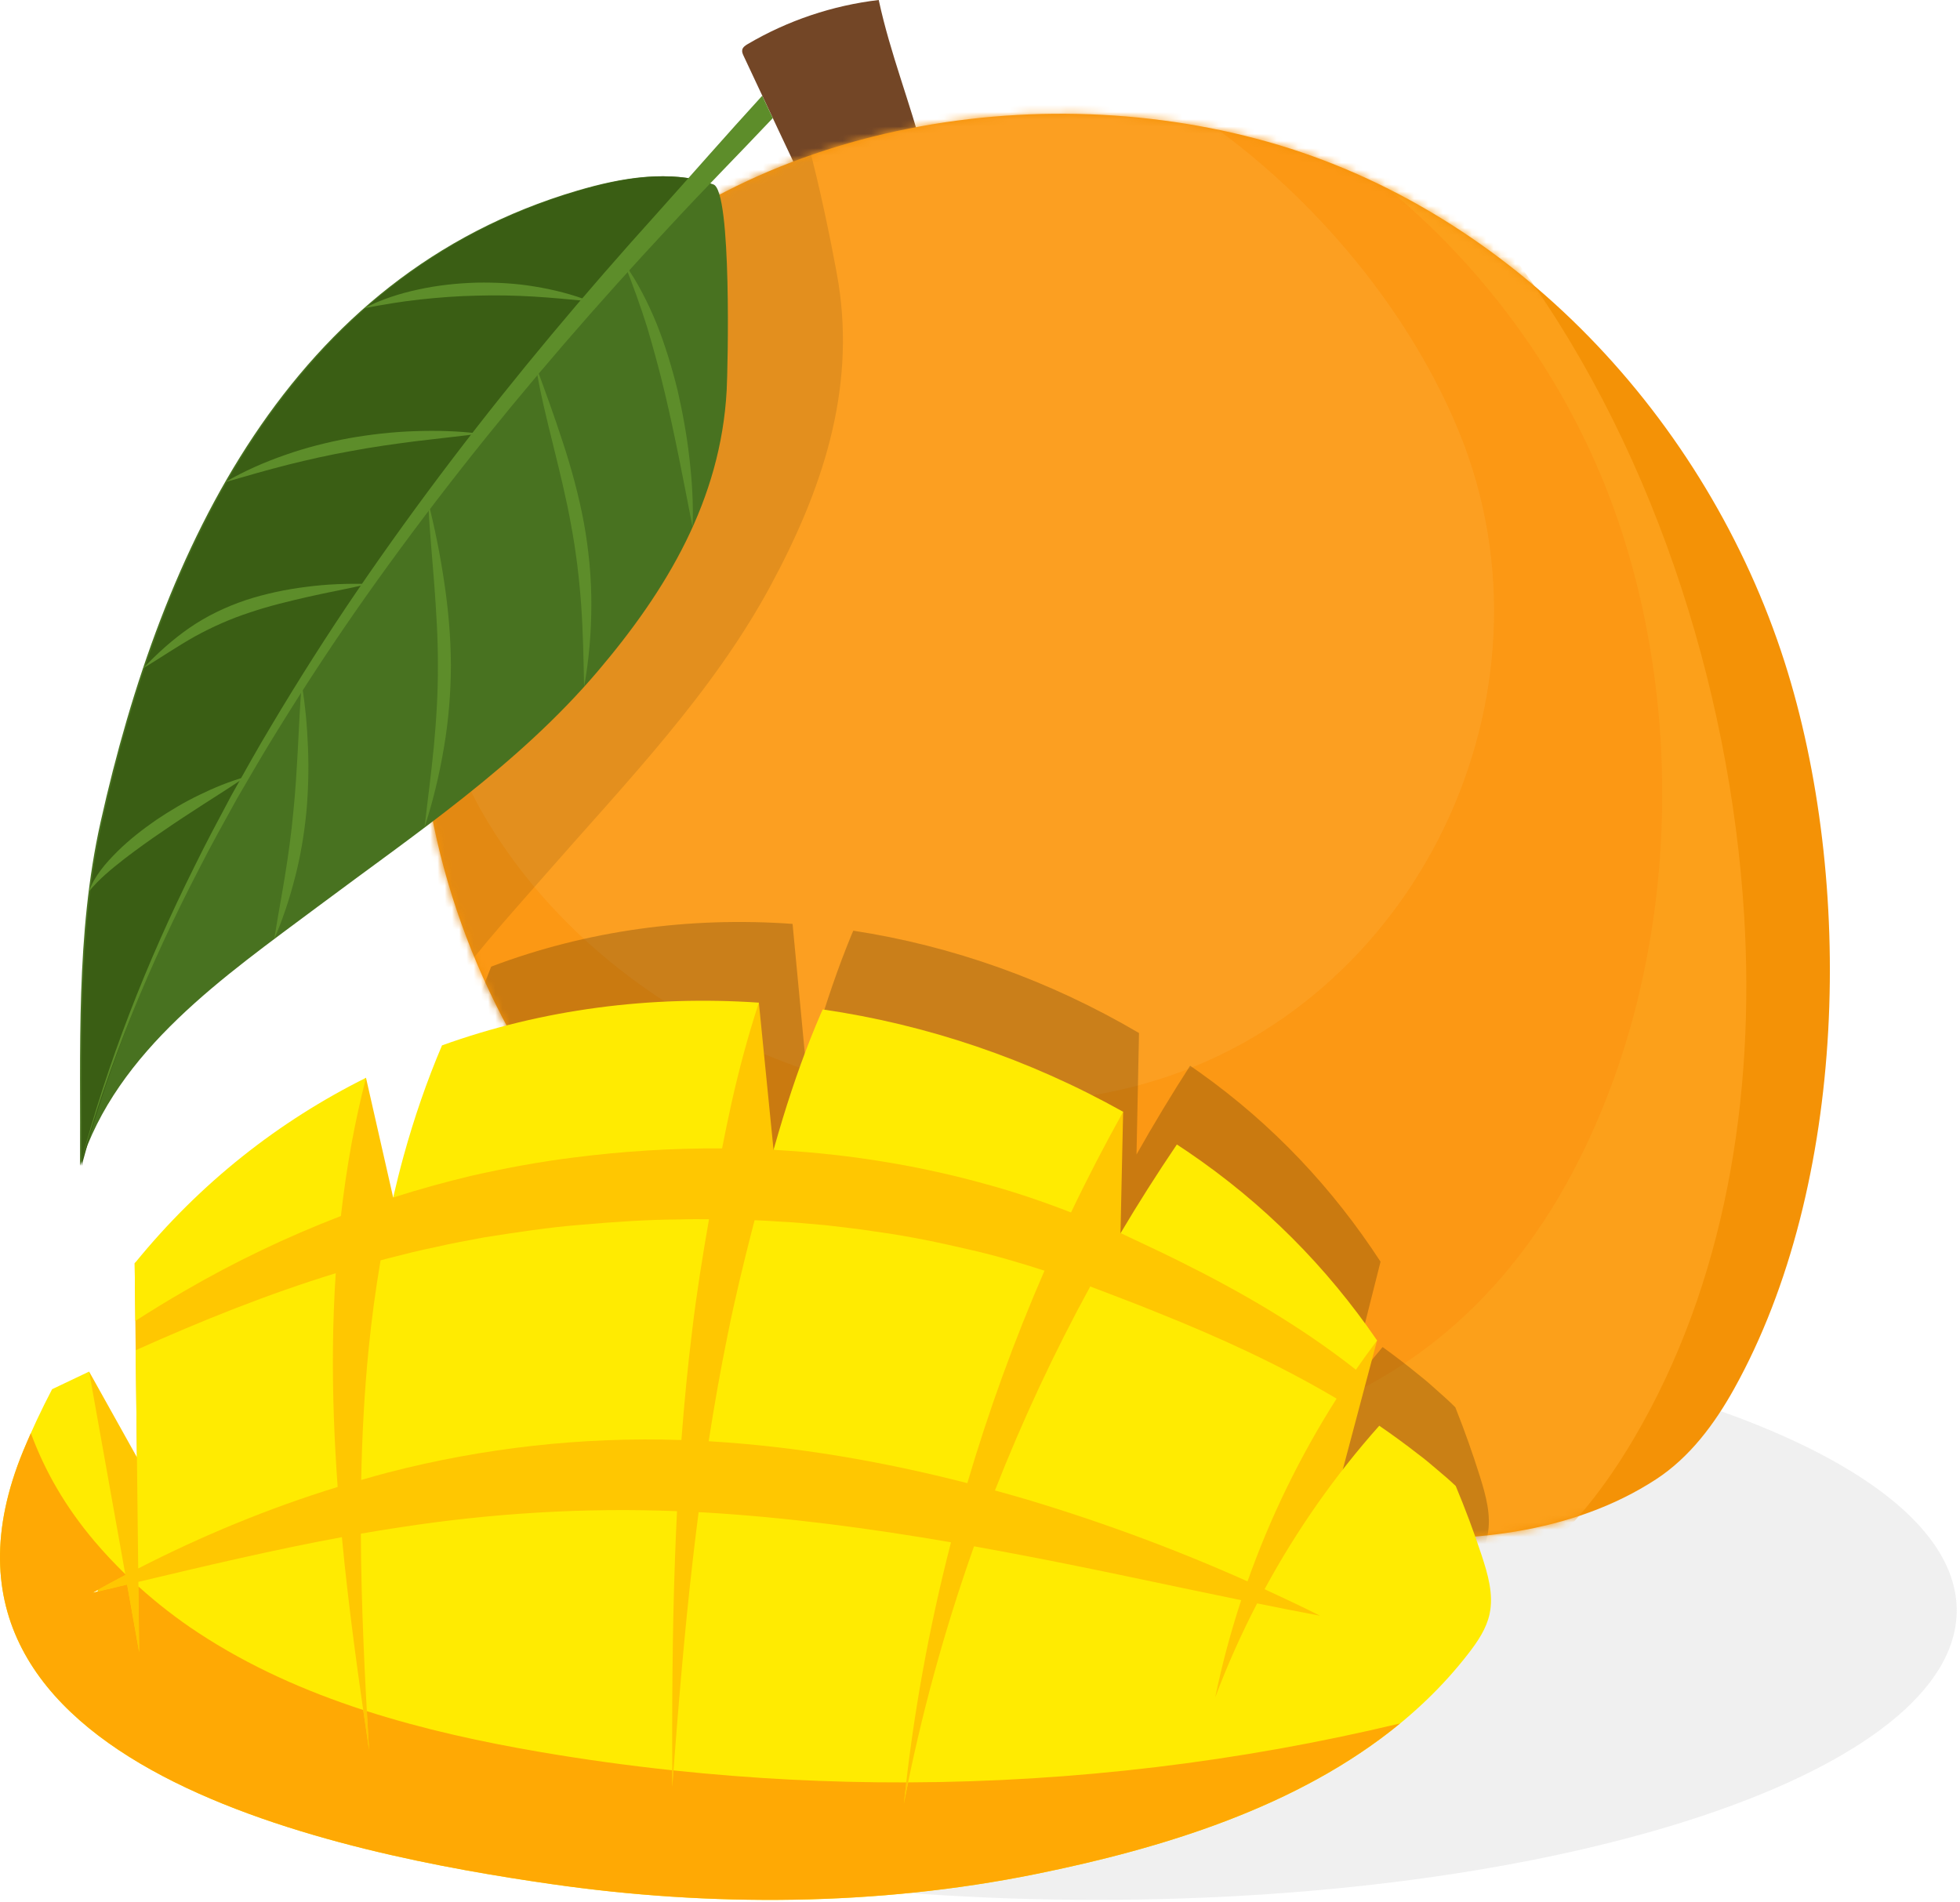 <svg width="271" height="263" viewBox="0 0 271 263" fill="none" xmlns="http://www.w3.org/2000/svg">
<path opacity="0.1" d="M151.603 262.685C217.292 262.685 270.544 244.763 270.544 222.655C270.544 200.547 217.292 182.625 151.603 182.625C85.914 182.625 32.662 200.547 32.662 222.655C32.662 244.763 85.914 262.685 151.603 262.685Z" fill="#686868"/>
<path d="M121.525 0.125C121.516 0.084 121.507 0.041 121.498 0C115.124 0.748 108.91 2.838 103.38 6.096C103.054 6.288 102.7 6.525 102.626 6.895C102.568 7.181 102.694 7.468 102.818 7.732C106.019 14.572 109.235 21.405 112.464 28.232C112.855 29.059 113.345 29.972 114.225 30.223C114.732 30.367 115.272 30.256 115.787 30.144C120.921 29.034 130.439 29.28 127.68 21.289C125.821 14.134 123.106 7.42 121.525 0.125Z" fill="#734626"/>
<path d="M228.97 204.537C233.627 201.501 237.056 196.895 239.76 192.038C255.503 163.765 256.405 121.751 246.741 91.512C236.023 57.979 209.163 29.16 175.281 19.605C141.768 10.154 100.325 17.777 76.691 44.658C46.537 78.955 55.713 130.343 84.329 162.232C100.829 180.618 122.69 193.643 145.842 202.259C169.455 211.049 205.938 219.545 228.97 204.537Z" fill="#F49206"/>
<mask id="mask0_4350_26343" style="mask-type:luminance" maskUnits="userSpaceOnUse" x="58" y="15" width="196" height="198">
<path d="M228.968 204.537C233.625 201.501 237.054 196.895 239.758 192.038C255.501 163.765 256.403 121.751 246.739 91.512C236.021 57.979 209.161 29.16 175.279 19.605C141.766 10.154 100.323 17.777 76.689 44.658C46.535 78.955 55.711 130.343 84.328 162.232C100.827 180.618 122.688 193.643 145.84 202.259C169.453 211.049 205.936 219.545 228.968 204.537Z" fill="white"/>
</mask>
<g mask="url(#mask0_4350_26343)">
<path d="M123.753 -7.147C105.923 -6.216 88.195 -0.782 72.921 8.91C30.194 36.021 19.334 96.42 39.561 140.73C59.294 183.954 103.772 214.127 149.235 223.781C170.463 228.289 194.666 229.353 211.662 215.996C217.531 211.383 222.114 205.326 225.9 198.906C238.602 177.362 242.669 151.552 241.155 126.577C237.299 62.973 196.968 -10.971 123.753 -7.147Z" fill="#FCA01A"/>
<path opacity="0.46" d="M173.993 197.369C84.497 219.766 -10.19 93.451 76.808 24.576C94.29 10.735 116.463 3.003 138.27 4.257C176.603 6.463 211.134 34.912 223.775 72.135C233.41 100.512 231.722 135.176 217.393 162.171C207.039 181.678 191.641 192.952 173.993 197.369Z" fill="#FD8D0D"/>
<path opacity="0.33" d="M158.216 149.84C125.069 159.142 85.277 143.225 67.402 113.564C42.927 72.951 72.126 7.805 119.372 2.583C153.578 -1.199 189.029 28.672 201.724 59.689C216.618 96.079 195.841 139.282 158.216 149.84Z" fill="#FCAF3F"/>
</g>
<mask id="mask1_4350_26343" style="mask-type:luminance" maskUnits="userSpaceOnUse" x="58" y="15" width="196" height="198">
<path d="M228.968 204.537C233.625 201.501 237.054 196.895 239.758 192.038C255.501 163.765 256.403 121.751 246.739 91.512C236.021 57.979 209.161 29.16 175.279 19.605C141.766 10.154 100.323 17.777 76.689 44.658C46.535 78.955 55.711 130.343 84.328 162.232C100.827 180.618 122.688 193.643 145.84 202.259C169.453 211.049 205.936 219.545 228.968 204.537Z" fill="white"/>
</mask>
<g mask="url(#mask1_4350_26343)">
<path opacity="0.1" d="M106.567 80.941C98.523 95.857 86.629 108.103 75.557 120.756C64.963 132.861 52.486 145.955 50.867 162.68C47.624 146.989 43.58 131.542 43.731 115.59C44.099 76.905 53.47 36.268 89.95 16.481C95.569 13.433 101.854 10.9 108.196 11.706C110.897 12.049 115.473 36.239 115.934 39.169C118.288 54.142 113.615 67.869 106.567 80.941Z" fill="black"/>
</g>
<mask id="mask2_4350_26343" style="mask-type:luminance" maskUnits="userSpaceOnUse" x="58" y="15" width="196" height="198">
<path d="M228.968 204.537C233.625 201.501 237.054 196.895 239.758 192.038C255.501 163.765 256.403 121.751 246.739 91.512C236.021 57.979 209.161 29.16 175.279 19.605C141.766 10.154 100.323 17.777 76.689 44.658C46.535 78.955 55.711 130.343 84.328 162.232C100.827 180.618 122.688 193.643 145.84 202.259C169.453 211.049 205.936 219.545 228.968 204.537Z" fill="white"/>
</mask>
<g mask="url(#mask2_4350_26343)">
<path opacity="0.2" d="M204.618 204.133C203.592 200.858 202.453 197.68 201.222 194.583C200.452 193.804 199.636 193.076 198.818 192.355C197.984 191.603 197.152 190.858 196.267 190.173C194.602 188.805 192.9 187.498 191.166 186.249C189.506 188.209 187.911 190.238 186.369 192.321V192.319L190.88 174.447C184.26 164.284 176.021 155.514 165.934 148.317C165.475 147.99 165.013 147.673 164.551 147.353C161.97 151.362 159.494 155.454 157.139 159.63L157.485 142.831C145.068 135.522 131.609 130.765 117.983 128.682C117.907 128.861 117.823 129.035 117.749 129.215C115.842 133.841 114.213 138.659 112.773 143.587C112.338 145.084 111.921 146.59 111.512 148.103L109.584 127.741C95.35 126.722 81.133 128.643 67.915 133.649C65.923 138.581 64.248 143.693 62.876 148.918C62.375 150.826 61.919 152.75 61.495 154.685L57.92 138.135C46.513 144.101 36.133 152.614 27.504 163.784L27.799 190.611L21.51 178.76C19.886 179.562 18.265 180.375 16.645 181.196C15.656 183.188 14.721 185.214 13.85 187.272L13.849 187.275C13.507 188.084 13.171 188.897 12.851 189.718C8.539 200.727 9.068 209.726 12.702 217.093C13.61 218.934 14.713 220.674 15.982 222.318C16.3 222.73 16.628 223.134 16.965 223.533C17.64 224.332 18.357 225.106 19.109 225.858C20.238 226.985 21.448 228.061 22.729 229.088C23.41 229.632 24.115 230.16 24.833 230.677C25.468 231.135 26.113 231.586 26.776 232.024C27.246 232.334 27.723 232.64 28.207 232.94C31.938 235.257 36.04 237.269 40.313 239.025C41.024 239.316 41.737 239.604 42.457 239.882C44.699 240.748 46.979 241.545 49.27 242.281C49.971 242.507 50.672 242.723 51.373 242.938C54.687 243.948 58.007 244.833 61.251 245.61C61.812 245.744 62.371 245.876 62.928 246.005C64.486 246.364 66.021 246.697 67.528 247.008C70.411 247.605 73.181 248.121 75.774 248.567C76.587 248.707 77.382 248.841 78.158 248.968C79.616 249.207 81.008 249.424 82.315 249.622C91.448 251.003 100.783 251.763 110.144 251.807C114.156 251.826 118.173 251.714 122.181 251.462C124.853 251.295 127.521 251.065 130.182 250.773C135.502 250.187 140.791 249.345 146.014 248.231C146.929 248.035 147.85 247.831 148.773 247.622C148.963 247.579 149.152 247.537 149.342 247.493C150.259 247.282 151.179 247.065 152.101 246.839C152.227 246.808 152.354 246.776 152.481 246.745C153.376 246.524 154.273 246.295 155.171 246.059C155.265 246.033 155.36 246.01 155.455 245.985C156.413 245.73 157.374 245.465 158.334 245.191C158.469 245.152 158.604 245.113 158.739 245.074C160.722 244.502 162.705 243.887 164.68 243.222C164.761 243.194 164.843 243.167 164.925 243.139C165.932 242.798 166.935 242.444 167.936 242.076C167.957 242.068 167.98 242.06 168.001 242.052C170.047 241.298 172.075 240.484 174.077 239.606C174.117 239.589 174.156 239.572 174.195 239.554C176.209 238.668 178.193 237.716 180.137 236.691C183.077 235.142 185.922 233.424 188.636 231.514C188.65 231.505 188.664 231.495 188.677 231.485C194.047 227.703 198.904 223.174 202.926 217.692C204.119 216.065 205.261 214.303 205.676 212.253C206.224 209.556 205.44 206.756 204.618 204.133ZM22.638 209.17C22.421 209.224 22.206 209.278 21.989 209.332C22.202 209.207 22.418 209.09 22.63 208.966L22.638 209.17Z" fill="black"/>
</g>
<path d="M82.596 92.87C71.616 105.779 57.428 115.274 43.96 125.337C31.073 134.965 16.138 145.167 11.065 161.185C11.168 145.162 10.436 129.212 13.912 113.643C22.345 75.887 39.99 38.1 79.797 26.362C85.93 24.553 92.603 23.388 98.638 25.499C101.208 26.399 100.635 51.011 100.474 53.973C99.652 69.108 92.218 81.557 82.596 92.87Z" fill="#487220"/>
<path d="M14.132 113.653C22.565 75.895 40.209 38.109 80.017 26.371C85.52 24.748 91.457 23.652 96.979 24.967C74.556 48.893 26.923 102.645 11.284 161.195C11.386 145.172 10.654 129.221 14.132 113.653Z" fill="#3A5E14"/>
<path d="M106.847 16.335C101.731 21.748 97.689 25.796 92.672 31.214C87.645 36.607 82.71 42.083 77.896 47.665C68.266 58.828 59.113 70.408 50.601 82.451C46.347 88.473 42.292 94.636 38.419 100.911C36.465 104.039 34.626 107.235 32.77 110.422C30.988 113.65 29.181 116.867 27.514 120.157C20.715 133.246 15.064 146.962 11.065 161.189C14.833 146.899 20.271 133.066 26.874 119.834C28.493 116.508 30.252 113.253 31.987 109.987C33.796 106.76 35.59 103.524 37.498 100.356C41.282 93.998 45.252 87.749 49.422 81.635C57.769 69.412 66.768 57.638 76.255 46.276C80.999 40.594 85.865 35.014 90.823 29.52C95.757 24.017 100.445 18.637 105.39 13.234L106.847 16.335Z" fill="#5D8D2A"/>
<path d="M86.295 36.375C88.142 38.972 89.594 41.847 90.808 44.803C91.986 47.776 92.911 50.84 93.68 53.937C94.391 57.046 94.966 60.184 95.322 63.348C95.683 66.509 95.892 69.692 95.759 72.878C94.538 66.636 93.378 60.465 91.929 54.354C91.207 51.3 90.374 48.282 89.489 45.272C88.542 42.28 87.489 39.332 86.295 36.375Z" fill="#5D8D2A"/>
<path d="M74.076 50.539C75.392 54.094 76.681 57.632 77.848 61.233C79.026 64.829 80.025 68.508 80.728 72.259C81.404 76.012 81.778 79.829 81.763 83.638C81.763 87.446 81.43 91.242 80.761 94.971C80.683 91.179 80.621 87.423 80.359 83.688C80.089 79.956 79.651 76.249 78.959 72.582C78.306 68.907 77.4 65.274 76.502 61.617C75.596 57.965 74.672 54.286 74.076 50.539Z" fill="#5D8D2A"/>
<path d="M59.185 69.328C60.123 73.017 60.867 76.742 61.424 80.509C61.989 84.274 62.323 88.09 62.344 91.922C62.336 95.752 62.025 99.583 61.383 103.346C60.756 107.111 59.857 110.817 58.688 114.439C59.125 110.656 59.632 106.911 59.991 103.163C60.341 99.416 60.568 95.673 60.545 91.925C60.561 88.178 60.31 84.428 60.034 80.664C59.743 76.902 59.388 73.13 59.185 69.328Z" fill="#5D8D2A"/>
<path d="M41.718 94.539C42.207 97.496 42.477 100.475 42.587 103.466C42.709 106.457 42.62 109.464 42.345 112.458C42.038 115.449 41.544 118.425 40.787 121.33C40.045 124.238 39.103 127.084 37.92 129.839C38.383 126.876 38.937 123.961 39.411 121.044C39.879 118.126 40.285 115.213 40.555 112.283C40.859 109.356 41.022 106.412 41.188 103.454C41.343 100.496 41.462 97.526 41.718 94.539Z" fill="#5D8D2A"/>
<path d="M81.624 41.67C78.963 41.421 76.352 41.158 73.739 41.002C71.126 40.849 68.519 40.798 65.915 40.877C63.311 40.928 60.711 41.125 58.113 41.404C55.513 41.691 52.931 42.114 50.31 42.627C52.688 41.404 55.265 40.573 57.886 40.018C60.508 39.444 63.188 39.162 65.871 39.079C68.555 39.033 71.245 39.166 73.89 39.61C76.534 40.036 79.139 40.697 81.624 41.67Z" fill="#5D8D2A"/>
<path d="M66.408 59.965L57.429 61.011C54.457 61.394 51.499 61.807 48.567 62.359C45.629 62.878 42.719 63.529 39.818 64.253C36.917 64.987 34.038 65.827 31.119 66.669C33.743 65.137 36.538 63.909 39.413 62.908C42.286 61.895 45.251 61.149 48.245 60.59C51.246 60.062 54.277 59.717 57.316 59.616C60.352 59.503 63.393 59.591 66.408 59.965Z" fill="#5D8D2A"/>
<path d="M50.91 80.746C48.133 81.406 45.353 81.889 42.616 82.517C39.882 83.143 37.168 83.791 34.546 84.683C31.913 85.539 29.391 86.657 26.955 87.991C24.532 89.351 22.198 90.943 19.762 92.429C21.723 90.364 23.839 88.44 26.214 86.798C28.593 85.16 31.241 83.898 33.977 82.976C36.724 82.08 39.543 81.489 42.378 81.138C45.209 80.762 48.062 80.664 50.91 80.746Z" fill="#5D8D2A"/>
<path d="M33.95 107.414C32.053 108.711 30.141 109.913 28.245 111.13C26.354 112.352 24.469 113.571 22.628 114.845C20.77 116.094 18.956 117.402 17.184 118.758C15.429 120.143 13.685 121.524 12.258 123.317C13.043 121.125 14.634 119.312 16.258 117.701C17.903 116.076 19.728 114.665 21.615 113.358C23.523 112.081 25.492 110.901 27.558 109.91C29.615 108.907 31.739 108.035 33.95 107.414Z" fill="#5D8D2A"/>
<path d="M104.925 138.617L106.953 158.978L155.291 153.707L154.925 170.505L190.402 185.322L185.659 203.193L184.588 233.25L131.855 253.323L63.996 249.556L13.986 232.407L12.32 189.637L18.933 201.488L18.622 174.66L50.603 149.012L54.361 165.561L104.925 138.617Z" fill="#FFC701"/>
<path d="M48.599 158.163C47.994 161.479 47.513 164.805 47.133 168.133C39.631 171.018 32.395 174.488 25.517 178.488C23.211 179.815 20.947 181.203 18.715 182.635L18.623 174.672C27.696 163.503 38.61 154.988 50.604 149.023C49.831 152.055 49.157 155.105 48.599 158.163Z" fill="#FFEB01"/>
<path d="M187.474 189.382C187.465 189.376 187.457 189.369 187.449 189.362C179.939 183.454 171.635 178.631 163.165 174.427C161.047 173.366 158.912 172.365 156.777 171.36L154.926 170.519C157.402 166.343 160.005 162.252 162.719 158.242C163.204 158.562 163.691 158.879 164.172 159.205C174.778 166.402 183.441 175.173 190.402 185.336C189.402 186.671 188.419 188.015 187.474 189.382Z" fill="#FFEB01"/>
<path d="M46.421 176.039C46.194 179.482 46.068 182.925 46.034 186.359C45.972 192.806 46.225 199.213 46.686 205.591C37.133 208.535 27.928 212.342 19.111 216.861L18.762 186.689C27.863 182.6 37.051 178.92 46.421 176.039Z" fill="#FFEB01"/>
<path d="M141.664 207.235C140.305 206.834 138.936 206.455 137.566 206.078C141.372 196.386 145.772 186.959 150.741 177.875L153.562 178.948C155.714 179.773 157.869 180.594 159.991 181.467C168.526 184.876 176.845 188.668 184.71 193.323C184.742 193.342 184.774 193.363 184.805 193.382C179.723 201.374 175.595 209.871 172.491 218.648C162.494 214.182 152.21 210.381 141.664 207.235Z" fill="#FFEB01"/>
<path d="M101.124 152.586C100.665 154.652 100.244 156.717 99.838 158.78C92.984 158.742 86.138 159.171 79.361 160.037C74.618 160.623 69.866 161.508 65.191 162.565C61.541 163.438 57.925 164.432 54.361 165.576C54.809 163.641 55.288 161.717 55.814 159.809C57.256 154.583 59.018 149.471 61.113 144.54C75.01 139.532 89.959 137.612 104.924 138.631C103.41 143.257 102.165 147.922 101.124 152.586Z" fill="#FFEB01"/>
<path d="M3.215 200.599C4.412 197.691 5.755 194.853 7.205 192.077C8.909 191.256 10.614 190.443 12.321 189.641L17.34 217.759C15.823 218.557 14.316 219.372 12.823 220.211C14.411 219.837 15.995 219.461 17.576 219.085L19.245 228.438L19.133 218.716C28.572 216.47 37.918 214.258 47.27 212.534C48.208 222.395 49.573 232.188 51.026 241.938C50.433 231.98 49.941 221.996 49.891 212.051C51.662 211.743 53.433 211.454 55.207 211.188C67.997 209.212 80.811 208.435 93.607 208.943C93.499 211.131 93.403 213.317 93.327 215.503C92.943 226.029 92.916 236.541 92.948 247.046C93.738 236.57 94.587 226.099 95.787 215.686C96.038 213.481 96.312 211.28 96.596 209.081C96.887 209.097 97.178 209.103 97.469 209.121C108.816 209.794 120.153 211.296 131.491 213.245C128.424 225.14 126.237 237.222 124.975 249.365C127.312 237.246 130.579 225.354 134.678 213.798C136.4 214.107 138.122 214.424 139.844 214.751C150.4 216.725 160.946 219.064 171.614 221.248C170.16 225.677 168.949 230.165 168.023 234.693C169.695 230.225 171.642 225.889 173.815 221.692C176.708 222.277 179.608 222.851 182.522 223.397C179.986 222.125 177.423 220.912 174.848 219.729C179.279 211.544 184.626 203.952 190.704 197.127C192.527 198.376 194.316 199.683 196.068 201.05C196.998 201.735 197.874 202.481 198.75 203.232C199.61 203.953 200.468 204.682 201.278 205.46C202.572 208.557 203.769 211.735 204.848 215.01C205.712 217.634 206.537 220.434 205.963 223.131C205.527 225.18 204.325 226.942 203.07 228.57C188.839 247.019 164.723 254.747 143.231 259.108C121.262 263.564 98.205 263.656 76.255 260.499C48.398 256.494 -14.921 244.635 3.215 200.599Z" fill="#FFEB01"/>
<path d="M94.215 199.105C80.542 198.64 66.781 200.193 53.64 203.597C52.399 203.918 51.17 204.275 49.94 204.625C50.057 198.597 50.369 192.591 50.959 186.621C51.368 182.473 51.921 178.349 52.62 174.262C52.962 174.171 53.303 174.074 53.645 173.986C55.848 173.425 58.047 172.866 60.271 172.417C62.476 171.893 64.712 171.521 66.931 171.088C71.408 170.386 75.852 169.693 80.386 169.338C84.903 168.947 89.423 168.629 93.947 168.603C95.309 168.555 96.672 168.558 98.034 168.569C97.146 173.637 96.316 178.798 95.706 183.927C95.083 188.983 94.596 194.043 94.215 199.105Z" fill="#FFEB01"/>
<path d="M148.086 167.642C144.306 166.172 140.461 164.857 136.55 163.788C127.262 161.185 117.693 159.634 108.095 159.048C107.715 159.024 107.334 159.012 106.953 158.991C107.383 157.479 107.822 155.972 108.279 154.475C109.792 149.547 111.504 144.729 113.51 140.103C113.589 139.923 113.677 139.749 113.757 139.57C128.083 141.652 142.235 146.41 155.291 153.719C152.745 158.292 150.336 162.933 148.086 167.642Z" fill="#FFEB01"/>
<path d="M98.056 199.275C98.033 199.273 98.01 199.272 97.986 199.271C98.744 194.392 99.595 189.535 100.579 184.713C101.6 179.591 102.818 174.58 104.127 169.503C104.195 169.238 104.265 168.976 104.334 168.711C105.388 168.754 106.442 168.805 107.493 168.885C109.749 168.98 111.99 169.219 114.237 169.408C116.472 169.682 118.717 169.908 120.94 170.268C125.407 170.867 129.818 171.785 134.197 172.813C137.653 173.599 141.046 174.605 144.417 175.691C140.246 185.275 136.684 195.093 133.749 205.067C122.116 202.079 110.176 200.002 98.056 199.275Z" fill="#FFEB01"/>
<path d="M143.229 259.111C160.484 255.61 179.425 249.933 193.59 238.286C171.334 243.621 148.456 246.354 125.568 246.441C125.367 247.416 125.162 248.39 124.973 249.368C125.075 248.393 125.192 247.419 125.306 246.444C114.558 246.475 103.809 245.92 93.122 244.784C93.065 245.539 93.004 246.294 92.947 247.05C92.944 246.288 92.946 245.526 92.944 244.765C86.85 244.113 80.775 243.277 74.733 242.244C66.646 240.86 58.54 239.097 50.723 236.589C50.821 238.373 50.918 240.158 51.025 241.941C50.751 240.106 50.486 238.269 50.221 236.431C42.17 233.81 34.438 230.382 27.37 225.726C24.47 223.817 21.716 221.68 19.138 219.35L19.244 228.441L17.575 219.087C15.993 219.464 14.41 219.84 12.822 220.213C14.314 219.374 15.821 218.56 17.338 217.761L17.316 217.641C15.836 216.199 14.417 214.693 13.081 213.117C9.024 208.325 6.228 203.438 4.265 198.156C3.905 198.966 3.552 199.781 3.213 200.602C-14.924 244.638 48.395 256.498 76.252 260.505C98.204 263.661 121.26 263.569 143.229 259.111Z" fill="#FFA904"/>
</svg>
